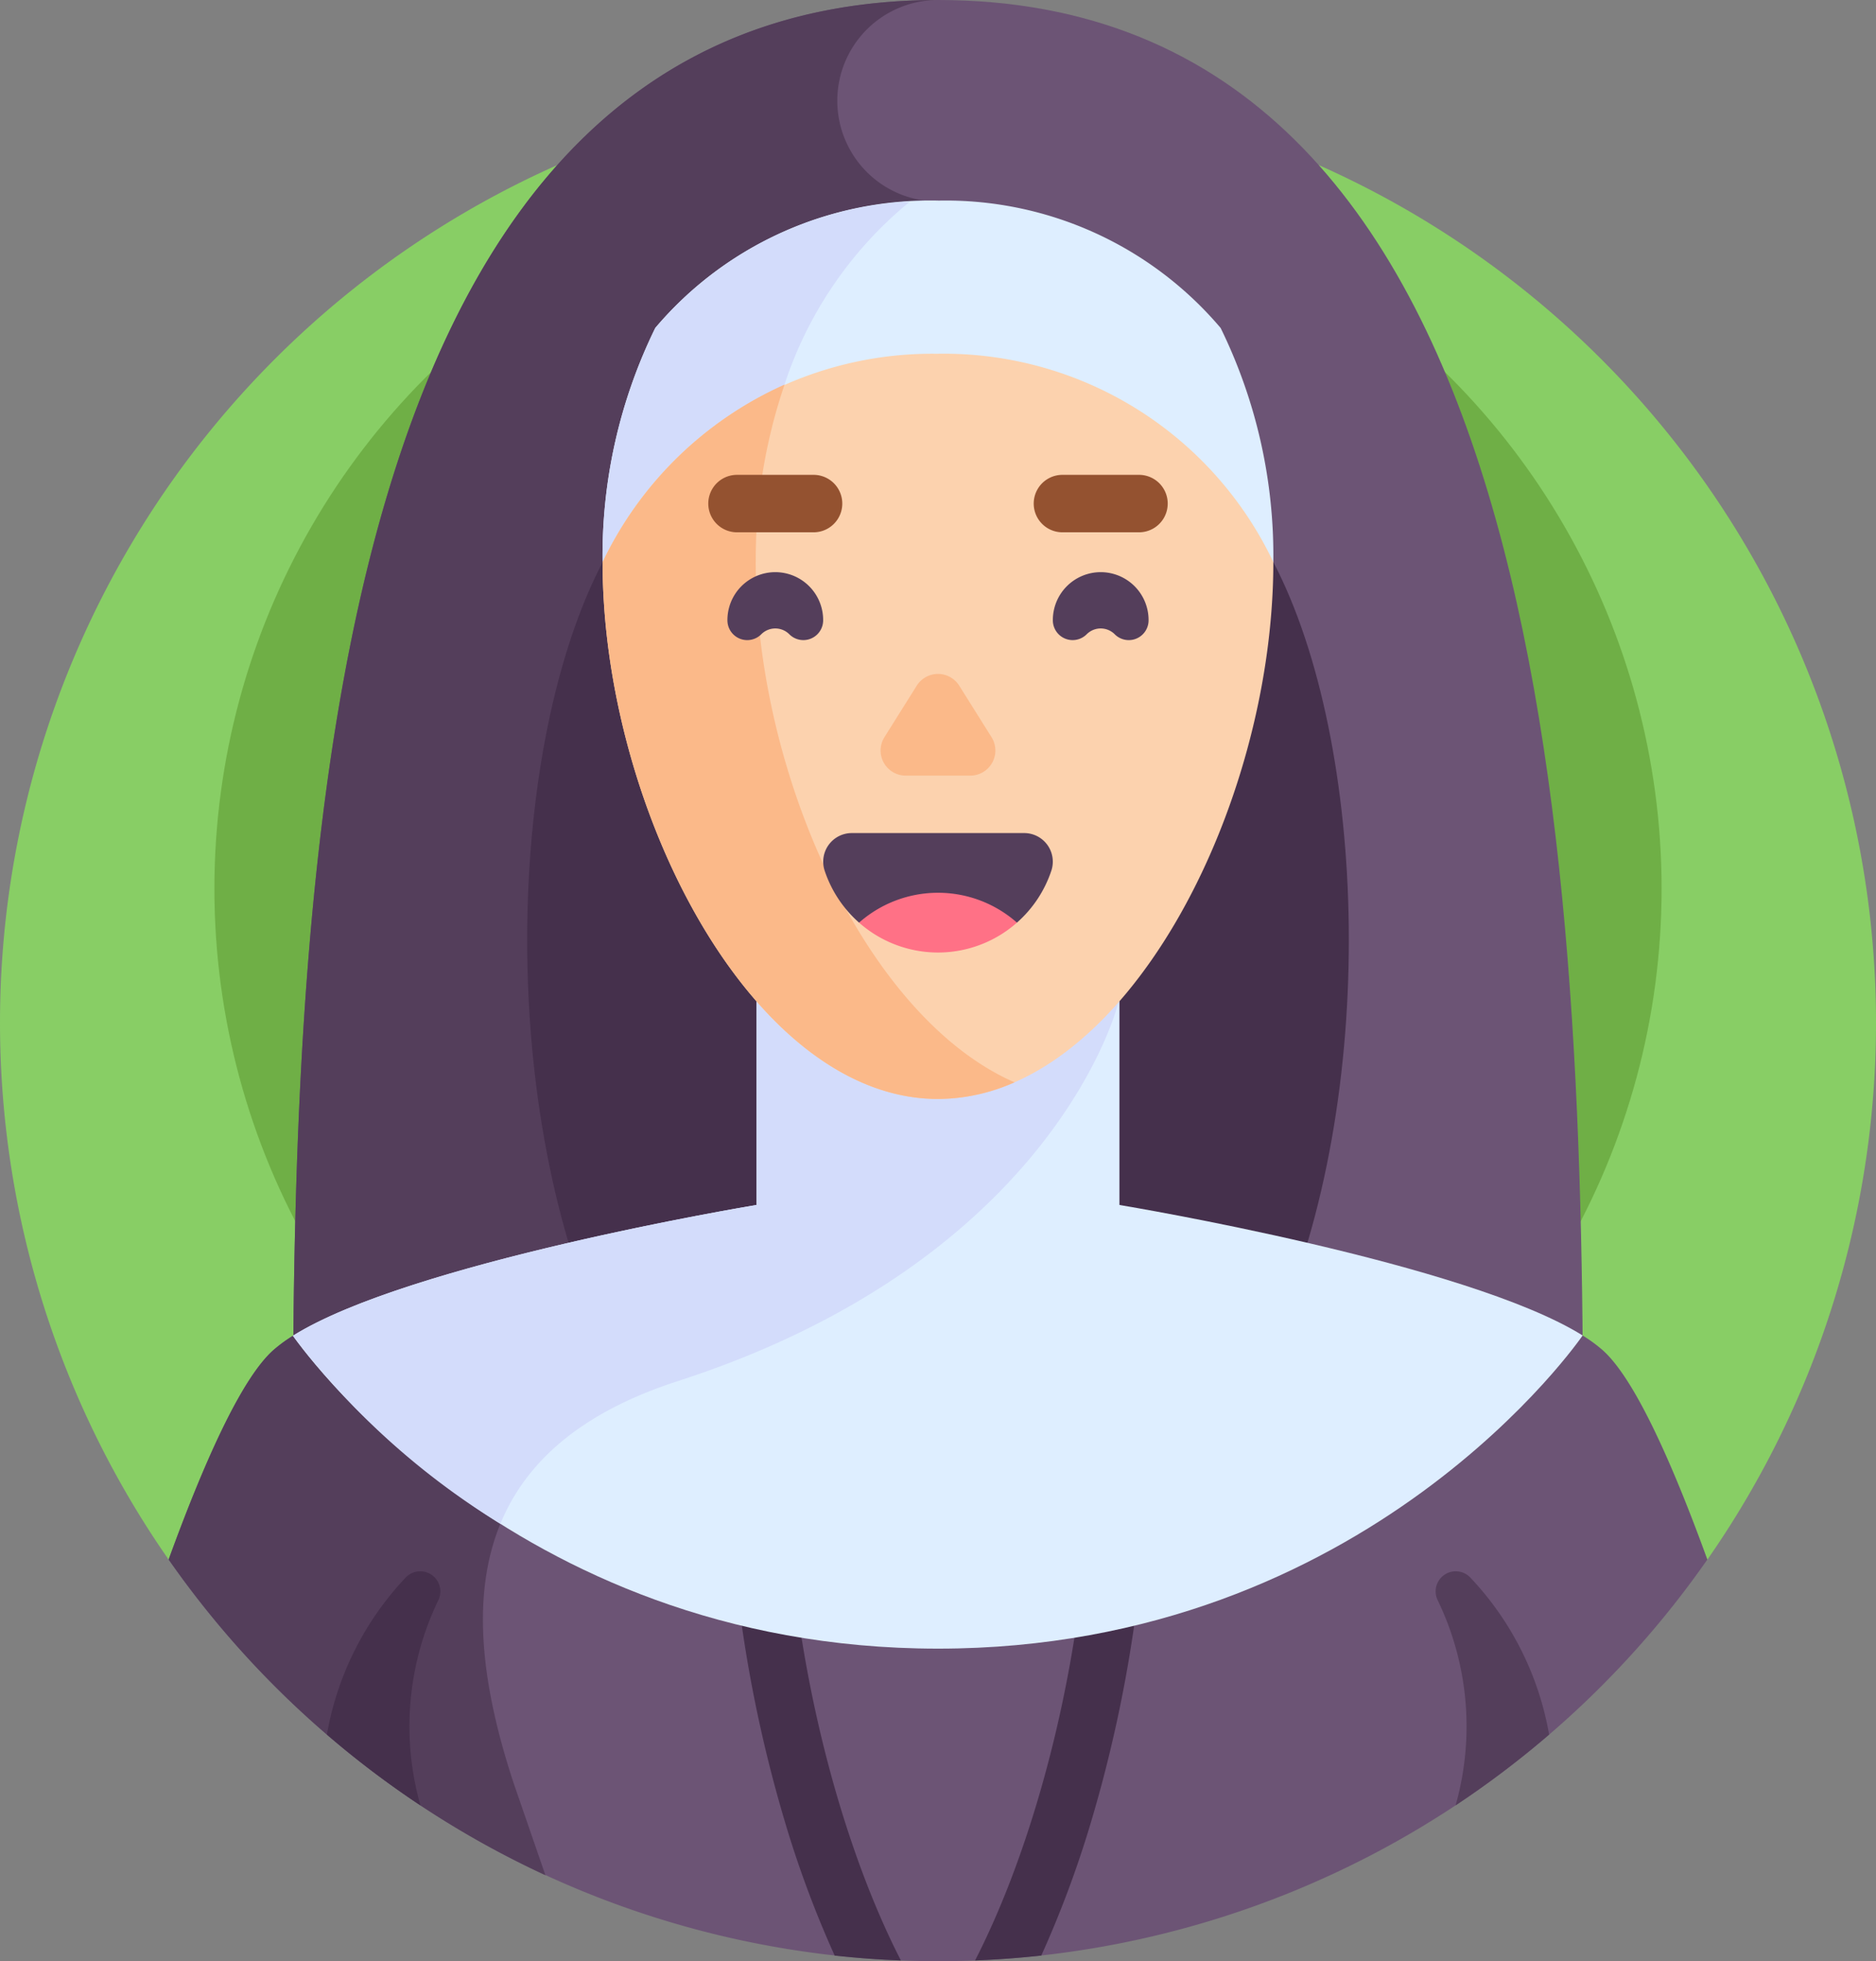 <svg xmlns="http://www.w3.org/2000/svg" width="140" height="146.286" viewBox="0 0 140 146.286"><rect x="0" y="0" width="140" height="146.286" fill="#808080" stroke="none"/><g transform="translate(-11)"><g transform="translate(11 6.286)"><path d="M138.42,132.04a70,70,0,1,0-114.839,0Z" transform="translate(-11 -22)" fill="#88ce65"/></g><g transform="translate(26.714 12)"><circle cx="54" cy="54" r="54" transform="translate(0.286 0.286)" fill="#6faf46"/></g><g transform="translate(32.86)"><path d="M135.651,0c-45.283,0-48.14,62.28-48.14,107.216h96.28C183.79,62.28,180.933,0,135.651,0Z" transform="translate(-87.511)" fill="#6c5475"/></g><g transform="translate(32.86)"><path d="M135.651,0c-45.283,0-48.14,62.28-48.14,107.216h48.14V15.03a7.515,7.515,0,1,1,0-15.03Z" transform="translate(-87.511)" fill="#543e5b"/></g><g transform="translate(50.341 41.929)"><path d="M204.379,146.751H154.324c-7.027,13.444-7.976,39.84,0,57.706h50.055C212.355,186.591,211.406,160.2,204.379,146.751Z" transform="translate(-148.692 -146.75)" fill="#45304c"/></g><g transform="translate(23.586 99.636)"><path d="M162.053,349.787a11.179,11.179,0,0,0-1.448-1.061H64.325a11.18,11.18,0,0,0-1.448,1.061c-2.386,2.107-5.191,8.383-7.826,15.629a69.993,69.993,0,0,0,114.828,0C167.245,358.169,164.439,351.893,162.053,349.787Z" transform="translate(-55.051 -348.726)" fill="#6c5475"/></g><g transform="translate(23.586 99.636)"><path d="M93.03,352.114a71.415,71.415,0,0,0,8.6-3.389H64.325a11.183,11.183,0,0,0-1.448,1.061c-2.386,2.107-5.191,8.383-7.826,15.629a70.3,70.3,0,0,0,28.117,23.549L80.8,382.106c-4.443-13.455-3.466-24.919,12.23-29.992Z" transform="translate(-55.051 -348.725)" fill="#543e5b"/></g><g transform="translate(35.396 117.196)"><path d="M103.365,427.656a21.626,21.626,0,0,1,1.344-15.32,1.5,1.5,0,0,0-2.441-1.677,22.715,22.715,0,0,0-5.882,11.715A70.255,70.255,0,0,0,103.365,427.656Z" transform="translate(-96.386 -410.187)" fill="#45304c"/></g><g transform="translate(118.129 117.196)"><path d="M387.447,427.656a21.626,21.626,0,0,0-1.344-15.32,1.5,1.5,0,0,1,2.441-1.677,22.716,22.716,0,0,1,5.882,11.715A70.251,70.251,0,0,1,387.447,427.656Z" transform="translate(-385.95 -410.187)" fill="#543e5b"/></g><g transform="translate(65.319 105.073)"><path d="M205.4,369.9a2.143,2.143,0,1,0-4.286,0,102.242,102.242,0,0,0,4.233,28.589,78.521,78.521,0,0,0,3.739,10.061q2.446.268,4.941.364C209.315,399.74,205.4,385.014,205.4,369.9Z" transform="translate(-201.115 -367.755)" fill="#45304c"/><g transform="translate(18.449)"><path d="M274.369,398.486A102.233,102.233,0,0,0,278.6,369.9a2.143,2.143,0,1,0-4.286,0c0,15.116-3.914,29.842-8.628,39.014q2.494-.1,4.941-.364A78.541,78.541,0,0,0,274.369,398.486Z" transform="translate(-265.688 -367.755)" fill="#45304c"/></g></g><g transform="translate(32.86 63.067)"><path d="M149.19,247.546V220.734H122.112v26.812c-.693.115-25.992,4.348-34.6,9.757,0,0,15.951,23.337,48.14,23.337s48.106-23.359,48.106-23.359C175.115,251.883,149.882,247.661,149.19,247.546Z" transform="translate(-87.511 -220.734)" fill="#deeeff"/></g><g transform="translate(32.86 63.067)"><path d="M149.11,232.452V220.734h-27v26.812c-.693.115-25.992,4.348-34.6,9.757a56.387,56.387,0,0,0,15.483,14.026c1.895-4.613,6-8.3,13.223-10.638C144.5,251.549,149.11,232.452,149.11,232.452Z" transform="translate(-87.511 -220.734)" fill="#d3dcfb"/></g><g transform="translate(55.972 14.961)"><path d="M193.431,52.362a26.885,26.885,0,0,0-21.1,9.5A38.564,38.564,0,0,0,168.4,79.331s50.055,0,50.055,0a38.564,38.564,0,0,0-3.931-17.465,26.885,26.885,0,0,0-21.1-9.5Z" transform="translate(-168.403 -52.362)" fill="#deeeff"/></g><g transform="translate(55.972 15.03)"><path d="M172.334,62.039A38.564,38.564,0,0,0,168.4,79.5s13.575,0,13.575,0V66.261A29.473,29.473,0,0,1,191.349,52.6,26.715,26.715,0,0,0,172.334,62.039Z" transform="translate(-168.403 -52.604)" fill="#d3dcfb"/></g><g transform="translate(55.972 26.389)"><path d="M193.431,92.362A27.233,27.233,0,0,0,168.4,107.9c0,18.43,11.205,40.044,25.028,40.044s25.028-21.615,25.028-40.044a27.233,27.233,0,0,0-25.028-15.541Z" transform="translate(-168.403 -92.362)" fill="#fcd2ae"/></g><g transform="translate(55.972 28.687)"><path d="M179.832,113.646a40.331,40.331,0,0,1,2.147-13.243A27.5,27.5,0,0,0,168.4,113.646c0,18.43,11.205,40.044,25.028,40.044a14.18,14.18,0,0,0,5.714-1.242c-11.069-4.843-19.313-22.994-19.313-38.8Z" transform="translate(-168.403 -100.403)" fill="#fbb989"/></g><g transform="translate(76.714 50.268)"><path d="M241.289,180.654l2.41-3.84a1.873,1.873,0,0,1,3.172,0l2.41,3.84a1.873,1.873,0,0,1-1.586,2.868h-4.82A1.873,1.873,0,0,1,241.289,180.654Z" transform="translate(-241 -175.936)" fill="#fbb989"/></g><g transform="translate(72.429 62.139)"><path d="M228.681,224.166h11.781a8.907,8.907,0,0,0,2.574-3.895A2.134,2.134,0,0,0,241,217.485H228.145a2.134,2.134,0,0,0-2.038,2.787A8.907,8.907,0,0,0,228.681,224.166Z" transform="translate(-226 -217.485)" fill="#543e5b"/><g transform="translate(2.681 4.453)"><path d="M247.165,235.3a8.9,8.9,0,0,1-11.781,0,8.9,8.9,0,0,1,11.781,0Z" transform="translate(-235.384 -233.072)" fill="#ff7186"/></g></g><g transform="translate(63.857 35.419)"><path d="M203.857,128.254h-5.714a2.143,2.143,0,0,1,0-4.286h5.714a2.143,2.143,0,0,1,0,4.286Z" transform="translate(-196 -123.968)" fill="#945230"/></g><g transform="translate(88.143 35.419)"><path d="M288.857,128.254h-5.714a2.143,2.143,0,0,1,0-4.286h5.714a2.143,2.143,0,0,1,0,4.286Z" transform="translate(-281 -123.968)" fill="#945230"/></g><g transform="translate(89.571 42.7)"><path d="M293.142,153.06a3.572,3.572,0,1,0-7.143,0,1.478,1.478,0,0,0,2.525,1,1.479,1.479,0,0,1,2.092,0A1.478,1.478,0,0,0,293.142,153.06Z" transform="translate(-285.999 -149.45)" fill="#543e5b"/></g><g transform="translate(65.286 42.7)"><path d="M201,153.06a3.572,3.572,0,1,1,7.143,0,1.478,1.478,0,0,1-2.525,1,1.479,1.479,0,0,0-2.092,0A1.478,1.478,0,0,1,201,153.06Z" transform="translate(-201 -149.45)" fill="#543e5b"/></g></g></svg>